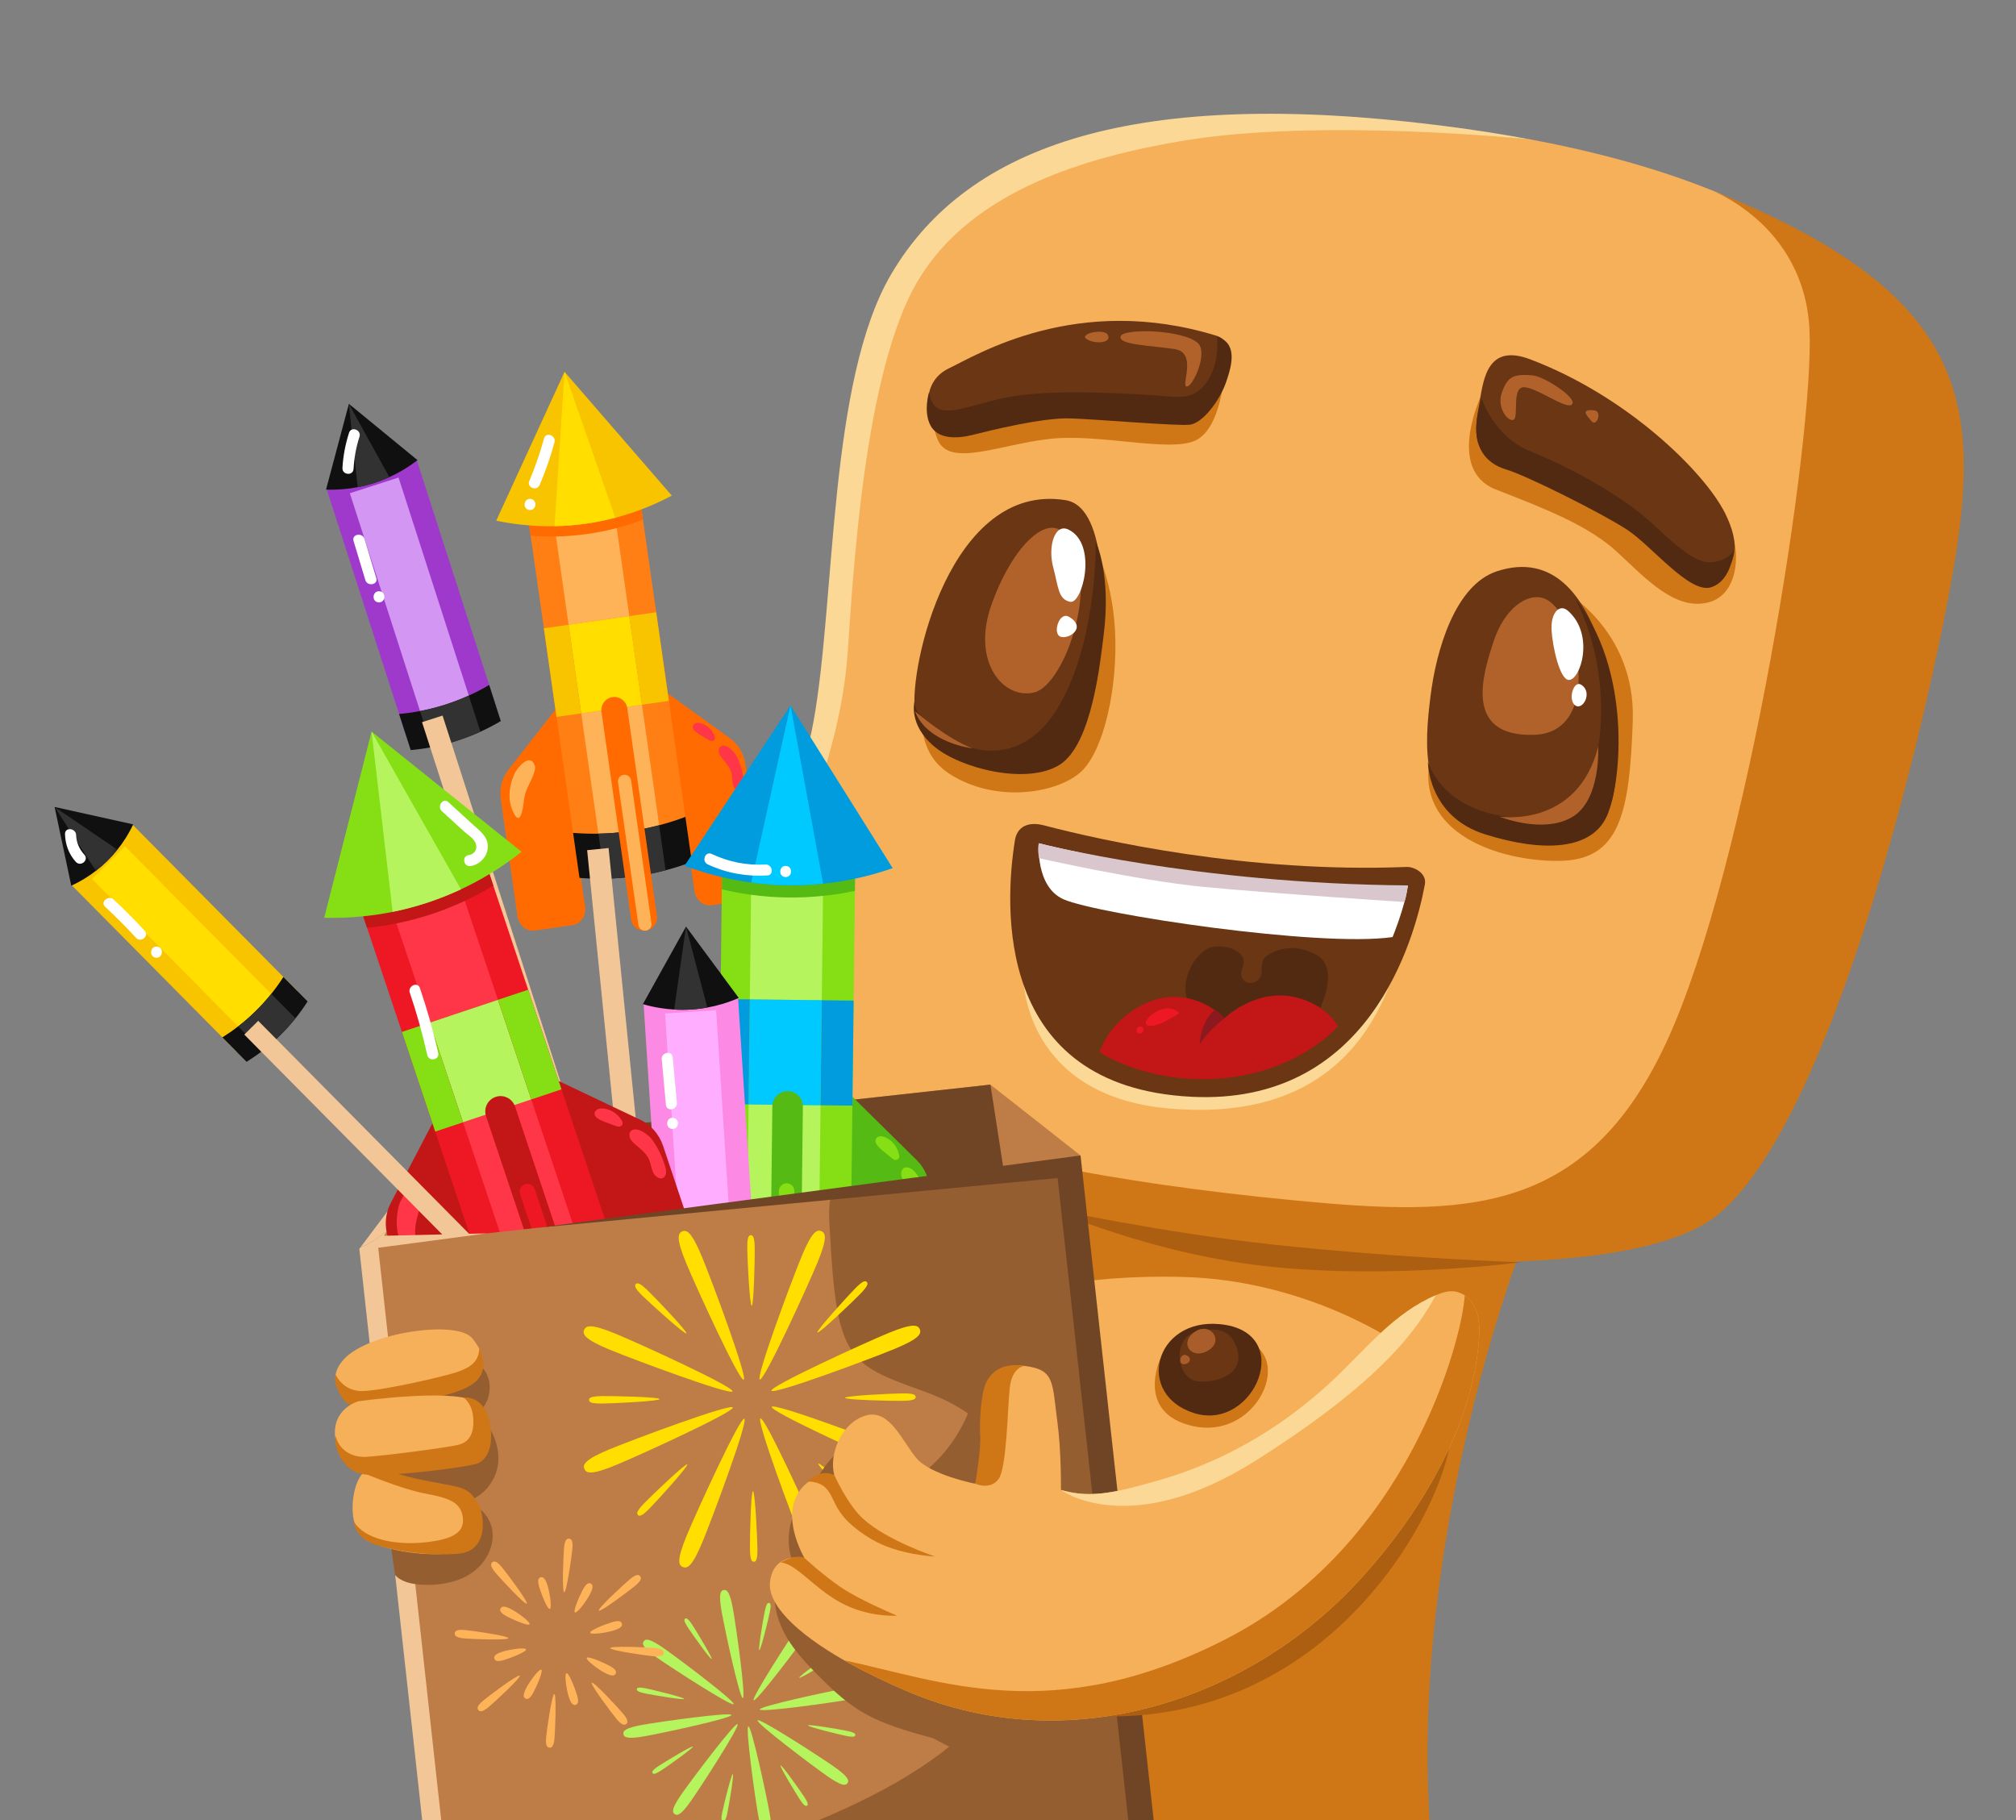 <?xml version="1.0" encoding="UTF-8"?>
<svg width="443px" height="400px" viewBox="0 0 443 400" version="1.1" xmlns="http://www.w3.org/2000/svg" xmlns:xlink="http://www.w3.org/1999/xlink">
    <rect x="0" y="0" width="443" height="400" fill="#808080" stroke="none"/>
    <!-- Generator: Sketch 57.1 (83088) - https://sketch.com -->
    <title>firework_pechenko</title>
    <desc>Created with Sketch.</desc>
    <defs>
        <polygon id="path-1" points="0 0.654 13.795 0.654 13.795 14.685 0 14.685"></polygon>
    </defs>
    <g id="firework_pechenko" stroke="none" stroke-width="1" fill="none" fill-rule="evenodd">
        <g id="Group-410" transform="translate(12, 25)">
            <path d="M276.082,381.932 C264.318,382.379 248.615,381.626 228.994,377.853 C185.598,369.508 173.873,349.697 173.873,349.697 C173.873,349.697 184.437,304.258 213.963,259.246 C213.963,259.246 237.431,245.437 250.815,246.959 C264.2,248.482 304.771,258.619 304.771,258.619 C304.771,258.619 301.449,278.295 301.061,279.182 C300.673,280.069 291.565,353.312 291.565,353.312 L276.082,381.932 Z" id="Fill-1" fill="#F6B059"></path>
            <path d="M213.609,259.565 C218.011,252.854 223.187,245.835 228.46,239.295 C269.097,188.892 321.646,251.033 321.646,251.033 C321.646,251.033 297.453,314.405 302.338,377.956 C302.338,377.956 293.56,381.269 276.082,381.932 C276.082,381.932 276.292,321.805 295.406,270.371 C295.406,270.371 275.461,256.28 247.879,255.606 C223.55,255.011 213.609,259.565 213.609,259.565" id="Fill-3" fill="#CF7716"></path>
            <path d="M156.908,196.083 C158.27,201.895 160.842,207.649 165.107,213.253 C165.107,213.253 183.271,231.505 230.124,239.037 C276.975,246.568 309.676,247.487 331.031,242.46 C352.387,237.433 370.341,215.705 370.341,215.705 C377.027,205.247 401.512,107.071 400.953,68.089 C400.394,29.108 363.38,16.512 363.38,16.512 C352.584,12.224 339.708,8.529 324.372,5.652 C324.372,5.652 276.279,0.323 257.99,2.043 C239.7,3.764 205.145,15.379 196.804,22.613 C188.465,29.847 177.937,54.401 176.581,62.576 C175.223,70.751 172.707,112.014 171.129,122.628 C169.551,133.242 165.119,151.587 162.155,160.539 C159.191,169.49 156.532,178.469 156.532,178.469 L156.908,196.083 Z" id="Fill-5" fill="#F6B059"></path>
            <path d="M165.107,213.253 C167.971,217.016 171.465,220.884 176.138,224.31 C206.107,246.283 338.83,264.889 365.947,241.54 C392.061,219.055 412.568,128.013 417.398,99.114 C423.675,61.547 418.855,38.538 363.379,16.512 C363.379,16.512 384.468,23.977 385.616,47.439 C386.764,70.901 372.036,165.453 354.193,203.993 C336.351,242.533 309.336,242.307 272.762,238.811 C187.852,230.691 165.107,213.253 165.107,213.253" id="Fill-7" fill="#CF7716"></path>
            <path d="M218.715,240.561 C218.715,240.561 243.513,245.913 267.887,248.509 C297.108,251.624 322.243,252.369 322.243,252.369 C322.243,252.369 295.017,256.043 268.205,253.456 C241.394,250.868 218.715,240.561 218.715,240.561" id="Fill-9" fill="#AC5E11"></path>
            <path d="M324.372,5.652 C318.146,4.483 311.516,3.449 304.454,2.564 C237.944,-5.766 200.829,6.494 183.885,35.159 C169.99,58.664 171.66,106.617 166.749,133.63 C163.366,152.236 151.867,174.572 156.908,196.083 C156.908,196.083 157.53,181.018 162.71,164.585 C167.89,148.151 173.098,134.793 174.26,118.61 C175.422,102.425 177.716,56.84 189.685,36.719 C201.654,16.599 227.246,9.457 247.487,6.007 C278.081,0.794 324.372,5.652 324.372,5.652" id="Fill-11" fill="#FBD895"></path>
            <path d="M242.967,273.601 C242.967,273.601 237.37,285.591 250.229,288.398 C263.087,291.204 271.251,275.759 263.732,270.568 C256.212,265.377 242.967,273.601 242.967,273.601" id="Fill-13" fill="#CF7716"></path>
            <path d="M255.955,265.971 C241.705,264.676 237.334,281.491 250.488,285.555 C263.642,289.616 273.025,267.521 255.955,265.971" id="Fill-15" fill="#512A11"></path>
            <path d="M250.397,267.829 C245.598,269.359 246.463,278.166 251.337,278.544 C256.212,278.922 262.478,276.434 259.263,269.954 C257.657,266.713 253.905,266.71 250.397,267.829" id="Fill-17" fill="#6A3614"></path>
            <path d="M250.451,267.727 C247.03,270.171 249.828,273.95 253.483,271.781 C257.14,269.611 253.874,265.284 250.451,267.727" id="Fill-19" fill="#A85D2A"></path>
            <path d="M248.604,272.78 C247.378,272.355 246.785,274.666 248.055,274.781 C249.327,274.896 250.201,273.336 248.604,272.78" id="Fill-21" fill="#A85D2A"></path>
            <path d="M280.148,381.469 C279.191,381.168 279.154,379.844 279.309,378.854 C282.69,357.313 286.761,335.906 291.224,314.565 C269.124,332.957 242.411,345.764 214.231,351.479 C213.545,359.354 212.749,366.122 212.919,374.026 C212.967,373.522 213.015,373.019 213.064,372.515 C217.777,376.798 223.435,378.709 229.71,379.803 C245.96,382.634 263.721,382.954 280.148,381.469" id="Fill-23" fill="#CF7716"></path>
            <path d="M212.925,190.563 C212.925,190.563 213.383,215.728 244.657,218.567 C275.932,221.406 288.373,205.182 293.852,190.139 C299.33,175.096 212.925,190.563 212.925,190.563" id="Fill-25" fill="#FBD895"></path>
            <path d="M217.407,156.374 C229.881,159.637 262.161,166.922 297.106,165.507 C298.643,165.445 301.582,166.818 301.101,169.379 C298.773,181.802 288.641,217.979 249.811,216.013 C206.236,213.808 208.779,173.699 211.02,159.662 C211.499,156.667 213.904,155.458 217.407,156.374" id="Fill-27" fill="#6A3614"></path>
            <path d="M297.369,169.566 C297.369,169.566 283.653,170.393 259.965,167.897 C238.669,165.652 219.904,161.238 216.277,160.304 C216.277,160.304 215.476,169.871 221.721,172.627 C229.108,175.887 277.995,183.262 294.008,180.916 C294.008,180.916 296.778,174.174 297.369,169.566" id="Fill-29" fill="#FFFFFF"></path>
            <path d="M277.545,197.725 C277.545,197.725 283.039,187.603 276.921,184.631 C273.713,183.073 270.195,182.639 266.443,184.975 C264.57,186.141 265.679,188.723 264.879,189.841 C263.198,192.191 259.702,190.753 261.018,187.677 C262.333,184.601 258.713,182.633 254.704,183.046 C250.695,183.459 245.114,192.622 251.172,198.18 C257.229,203.737 277.545,197.725 277.545,197.725" id="Fill-31" fill="#512A11"></path>
            <path d="M282.045,200.465 C282.045,200.465 278.845,194.821 270.99,193.85 C263.136,192.877 256.987,198.794 256.987,198.794 C256.987,198.794 253.327,194.404 246.625,194.055 C239.923,193.705 232.016,199.03 229.634,206.239 C229.634,206.239 239.571,212.925 254.918,212.074 C273.227,211.061 282.045,200.465 282.045,200.465" id="Fill-33" fill="#C21617"></path>
            <path d="M256.987,198.794 C256.987,198.794 252.986,201.971 251.632,204.524 C251.632,204.524 251.624,199.86 254.916,196.879 C254.916,196.879 256.559,197.806 256.987,198.794" id="Fill-35" fill="#8C191E"></path>
            <path d="M216.277,160.304 C216.277,160.304 250.693,169.214 297.369,169.566 C297.369,169.566 297.057,172.04 296.606,173.209 C296.606,173.209 267.166,171.313 252.53,169.898 C237.895,168.484 216.324,163.59 216.324,163.59 C216.324,163.59 215.904,161.566 216.277,160.304" id="Fill-37" fill="#DAC7CD"></path>
            <path d="M246.055,196.882 C248.091,197.828 246.283,198.04 245.018,198.889 C243.753,199.738 240.558,201.12 239.857,200.063 C239.155,199.004 243.247,195.58 246.055,196.882" id="Fill-39" fill="#EE1824"></path>
            <path d="M238.892,200.621 C239.651,200.866 239.171,202.451 238.225,202.062 C237.277,201.674 237.786,200.265 238.892,200.621" id="Fill-41" fill="#EE1824"></path>
            <path d="M257.059,56.732 C257.059,56.732 256.452,69.037 250.744,71.771 C245.037,74.504 229.534,70.177 218.506,71.46 C207.48,72.743 196.727,77.693 194.098,71.717 C191.47,65.74 194.393,60.218 195.139,59.89 C195.885,59.562 257.059,56.732 257.059,56.732" id="Fill-43" fill="#CF7716"></path>
            <path d="M255.35,48.792 C260.194,50.285 257.507,58.766 254.339,63.726 C251.17,68.687 247.898,68.342 242.803,67.908 C237.707,67.474 220.293,64.878 209.28,67.715 C198.267,70.553 194.308,71.181 192.971,68.647 C191.633,66.114 190.439,58.836 196.521,55.939 C202.603,53.042 224.661,39.33 255.35,48.792" id="Fill-45" fill="#6A3614"></path>
            <path d="M255.432,48.978 C255.432,48.978 256.237,54.865 253.009,59.183 C249.782,63.501 246.472,62.058 238.724,61.676 C230.977,61.295 216.579,60.492 207.517,62.695 C198.454,64.898 193.201,67.653 192.15,61.206 C192.15,61.206 190.85,65.343 192.433,68.437 C194.016,71.532 198.222,71.464 201.831,70.546 C205.44,69.628 217.095,66.73 223.206,66.94 C229.318,67.151 246.694,68.648 249.452,68.328 C252.209,68.007 255.915,63.256 257.403,59.035 C258.89,54.814 259.84,50.383 255.432,48.978" id="Fill-47" fill="#512A11"></path>
            <path d="M251.294,50.464 C253.45,52.636 250.138,60.001 248.771,59.933 C247.403,59.866 251.192,52.515 246.161,51.718 C241.13,50.922 233.733,50.831 234.237,48.937 C234.742,47.044 248.291,47.438 251.294,50.464" id="Fill-49" fill="#B1622B"></path>
            <path d="M231.38,48.522 C230.51,47.122 224.946,48.342 226.808,49.53 C228.667,50.718 232.523,50.36 231.38,48.522" id="Fill-51" fill="#B1622B"></path>
            <path d="M227.85,93.533 C227.85,93.533 232.408,101.271 233.025,113.695 C233.641,126.118 230.601,139.562 225.797,144.351 C220.994,149.14 207.217,151.808 196.675,145.078 C186.132,138.347 192.28,122.934 192.28,122.934 L227.85,93.533 Z" id="Fill-53" fill="#CF7716"></path>
            <path d="M222.169,84.913 C231.79,86.464 230.896,110.462 228.933,123.195 C226.97,135.928 222.863,144.122 213.753,144.486 C204.642,144.851 190.486,140.733 189.069,131.311 C187.651,121.89 196.83,80.825 222.169,84.913" id="Fill-55" fill="#6A3614"></path>
            <path d="M228.779,94.005 C228.779,94.005 229.22,115.895 220.501,130.454 C214.524,140.433 206.123,141.302 199.84,138.742 C188.535,134.136 188.955,129.146 188.955,129.146 C188.955,129.146 187.532,134.257 193.341,139.084 C199.151,143.911 213.683,147.548 220.847,143.057 C228.01,138.566 229.79,120.201 230.515,114.578 C232.25,101.146 228.779,94.005 228.779,94.005" id="Fill-57" fill="#512A11"></path>
            <path d="M221.799,92.152 C217.796,87.934 210.212,95.502 205.825,108.016 C201.439,120.53 208.536,128.835 215.31,127.152 C222.083,125.469 230.53,101.352 221.799,92.152" id="Fill-59" fill="#B1622B"></path>
            <path d="M201.743,139.458 C201.743,139.458 191.725,138.333 189.069,131.312 C189.069,131.312 196.276,137.497 201.743,139.458" id="Fill-61" fill="#B1622B"></path>
            <path d="M222.798,91.378 C219.719,89.883 218.24,95.193 219.425,99.629 C220.611,104.065 220.489,106.695 223.172,107.246 C225.853,107.797 229.278,94.526 222.798,91.378" id="Fill-63" fill="#FFFFFF"></path>
            <path d="M222.913,110.547 C220.739,109.263 219.216,114.259 221.038,114.913 C222.86,115.567 226.901,112.903 222.913,110.547" id="Fill-65" fill="#FFFFFF"></path>
            <path d="M331.132,104.505 C331.132,104.505 347.481,113.113 346.788,133.434 C346.096,153.756 343.94,163.994 330.714,164.172 C317.488,164.35 298.742,158.15 302.288,141.479 C305.834,124.809 331.132,104.505 331.132,104.505" id="Fill-67" fill="#CF7716"></path>
            <path d="M316.934,100.538 C307.75,103.55 303.589,117.832 302.331,128.081 C301.075,138.331 299.68,152.964 313.878,157.907 C328.076,162.851 339.846,161.493 342.48,149.812 C345.113,138.131 341.568,92.459 316.934,100.538" id="Fill-69" fill="#6A3614"></path>
            <path d="M334.007,106.359 C334.007,106.359 342.462,120.601 339.01,140.584 C336.033,157.819 323.005,155.327 316.752,154.058 C304.257,151.524 301.773,142.417 301.773,142.417 C301.773,142.417 301.702,154.412 314.421,158.373 C327.139,162.334 337.801,161.84 341.135,154.248 C344.466,146.654 346.505,121.897 334.007,106.359" id="Fill-71" fill="#512A11"></path>
            <path d="M326.999,106.399 C334.716,108.679 340.773,135.998 325.109,136.477 C309.446,136.956 313.848,123.091 316.232,115.881 C318.617,108.672 323.523,105.373 326.999,106.399" id="Fill-73" fill="#B1622B"></path>
            <path d="M339.191,139.104 C339.191,139.104 339.846,150.888 333.389,154.597 C326.932,158.307 317.503,154.449 317.503,154.449 C317.503,154.449 334.578,157.144 339.191,139.104" id="Fill-75" fill="#B1622B"></path>
            <path d="M332.48,109.169 C330.707,107.654 328.751,109.627 328.943,113.385 C329.135,117.147 330.75,124.24 332.665,124.414 C335.296,124.653 338.533,114.352 332.48,109.169" id="Fill-77" fill="#FFFFFF"></path>
            <path d="M335.46,125.473 C333.731,124.394 332.475,128.891 334.168,130.031 C335.861,131.165 338.048,127.089 335.46,125.473" id="Fill-79" fill="#FFFFFF"></path>
            <path d="M313.72,61.4 C313.72,61.4 305.436,78.167 316.715,82.571 C327.994,86.976 337.196,90.577 343.431,96.368 C349.667,102.159 356.097,109.197 363.329,107.395 C370.562,105.593 370.283,95.118 368.177,91.239 C366.071,87.359 324.251,67.274 324.251,67.274 L313.72,61.4 Z" id="Fill-81" fill="#CF7716"></path>
            <path d="M324.231,53.955 C315.038,50.479 314.035,57.947 313.149,63.193 C312.262,68.44 310.932,74.058 317.251,76.68 C323.57,79.301 334.396,81.924 348.143,93.007 C359.777,102.387 360.928,105.642 365.325,102.352 C369.721,99.063 370.425,94.487 367.06,87.757 C362.55,78.743 345.626,62.044 324.231,53.955" id="Fill-83" fill="#6A3614"></path>
            <path d="M313.609,62.619 C313.609,62.619 316.243,70.849 323.947,74.007 C331.652,77.165 343.707,83.178 351.356,90.326 C359.005,97.474 361.916,99.276 365.38,98.361 C368.843,97.446 369.009,95.617 369.009,95.617 C369.009,95.617 368.677,102.656 363.939,104.069 C359.201,105.483 350.941,94.898 345.426,91.325 C339.911,87.75 323.449,79.494 318.96,78.165 C314.47,76.835 310.23,72.762 313.609,62.619" id="Fill-85" fill="#512A11"></path>
            <path d="M324.832,57.491 C320.394,57.088 319.263,57.908 318.044,61.178 C316.824,64.448 319.291,67.745 320.566,67.246 C321.841,66.747 320.011,59.819 323.06,60.096 C326.107,60.373 332.427,65.249 333.479,63.808 C334.532,62.367 327.271,57.712 324.832,57.491" id="Fill-87" fill="#B1622B"></path>
            <path d="M338.273,65.166 C340.201,65.341 338.856,68.907 337.747,67.577 C336.638,66.247 335.225,64.889 338.273,65.166" id="Fill-89" fill="#B1622B"></path>
            <path d="M113.816,178.293 L105.494,179.481 C103.69,179.739 101.999,178.344 101.716,176.365 L98.032,150.558 C97.708,148.285 98.292,145.996 99.634,144.274 L110.334,130.556 L116.57,174.245 C116.853,176.223 115.62,178.036 113.816,178.293" id="Fill-91" fill="#FF6B00"></path>
            <path d="M144.391,173.929 L152.713,172.74 C154.517,172.482 155.75,170.671 155.468,168.691 L151.784,142.885 C151.459,140.612 150.258,138.577 148.487,137.299 L134.376,127.124 L140.614,170.812 C140.896,172.791 142.587,174.185 144.391,173.929" id="Fill-93" fill="#FF6B00"></path>
            <path d="M101.171,154.173 C101.376,154.509 101.734,154.87 102.059,154.7 C102.192,154.631 102.275,154.489 102.347,154.349 C103.07,152.911 102.963,151.138 103.382,149.556 C103.879,147.686 105.1,146.128 105.52,144.234 C105.591,143.921 105.635,143.583 105.529,143.277 C104.448,140.146 101.492,143.951 100.977,145.194 C99.772,148.096 99.419,151.311 101.171,154.173" id="Fill-95" fill="#FFB359"></path>
            <path d="M143.491,137.452 C143.763,137.629 144.05,137.808 144.362,137.833 C144.675,137.858 145.02,137.679 145.095,137.348 C145.139,137.147 145.079,136.933 145.007,136.739 C144.429,135.184 143.017,134.023 141.5,133.854 C140.516,133.744 139.775,134.643 140.573,135.503 C141.307,136.295 142.602,136.875 143.491,137.452" id="Fill-97" fill="#FF3548"></path>
            <path d="M150.039,141.47 C150.764,143.059 151.246,144.774 151.46,146.523 C151.513,146.946 151.548,147.382 151.456,147.793 C151.363,148.204 151.121,148.595 150.758,148.739 C150.044,149.026 149.282,148.254 149.06,147.444 C148.839,146.635 148.937,145.766 148.751,144.947 C148.444,143.606 147.438,142.605 146.615,141.542 C146.325,141.167 146.045,140.76 145.95,140.282 C145.854,139.808 145.994,139.25 146.382,139.024 C147.661,138.276 149.53,140.352 150.039,141.47" id="Fill-99" fill="#FF3548"></path>
            <path d="M128.964,86.93 L139.032,157.452 L114.35,160.976 L104.281,90.454 C106.141,90.603 107.995,90.662 109.852,90.628 C114.362,90.545 118.841,89.921 123.198,88.776 C125.15,88.267 127.076,87.653 128.964,86.93" id="Fill-101" fill="#FF7F15"></path>
            <polygon id="Fill-103" fill="#FFB359" points="123.199 88.776 126.284 110.384 112.944 112.289 109.859 90.681"></polygon>
            <polygon id="Fill-105" fill="#FFB359" points="115.724 131.763 129.064 129.859 133.123 158.295 119.784 160.2"></polygon>
            <path d="M128.095,80.84 L129.287,89.191 C127.399,89.914 125.471,90.528 123.522,91.037 C119.163,92.182 114.684,92.806 110.174,92.888 C108.318,92.923 106.463,92.864 104.604,92.715 L103.411,84.364 L128.095,80.84 Z" id="Fill-107" fill="#FF6B00"></path>
            <path d="M138.611,154.497 L140.024,164.393 C138.135,165.116 136.208,165.73 134.258,166.239 C129.9,167.384 125.421,168.008 120.911,168.091 C119.054,168.125 117.2,168.067 115.34,167.917 L113.928,158.021 C115.788,158.171 117.641,158.229 119.498,158.195 C124.007,158.112 128.487,157.488 132.845,156.343 C134.796,155.834 136.722,155.221 138.611,154.497" id="Fill-109" fill="#101010"></path>
            <path d="M135.625,83.91 C133.459,85.065 131.234,86.075 128.965,86.93 C127.076,87.653 125.149,88.266 123.199,88.775 C118.841,89.921 114.362,90.545 109.852,90.627 C107.995,90.661 106.142,90.603 104.282,90.453 C101.856,90.269 99.438,89.922 97.044,89.418 L112.053,56.705 L135.625,83.91 Z" id="Fill-111" fill="#F8C400"></path>
            <path d="M132.845,156.344 L134.258,166.239 C129.9,167.385 125.42,168.008 120.91,168.091 L119.497,158.196 C124.007,158.113 128.487,157.488 132.845,156.344" id="Fill-113" fill="#323232"></path>
            <path d="M123.199,88.776 C118.841,89.922 114.362,90.546 109.851,90.628 L112.053,56.706 L123.199,88.776 Z" id="Fill-115" fill="#FFDE00"></path>
            <polygon id="Fill-117" fill="#FFDE00" points="126.284 110.384 129.064 129.859 115.724 131.763 112.944 112.288"></polygon>
            <polygon id="Fill-119" fill="#F8C400" points="107.509 113.064 112.944 112.288 115.724 131.763 110.289 132.539"></polygon>
            <polygon id="Fill-121" fill="#F8C400" points="132.193 109.54 134.973 129.015 129.064 129.859 126.284 110.384"></polygon>
            <path d="M122.6,128.19 L122.6,128.19 C121.036,128.413 119.949,129.862 120.172,131.427 L126.689,177.068 C126.912,178.633 128.361,179.72 129.925,179.497 C131.49,179.273 132.577,177.824 132.353,176.26 L125.837,130.618 C125.614,129.054 124.164,127.967 122.6,128.19" id="Fill-123" fill="#FF6B00"></path>
            <path d="M125.039,145.267 L125.039,145.267 C124.247,145.38 123.697,146.114 123.81,146.905 L128.288,178.268 C128.401,179.059 129.134,179.609 129.926,179.496 C130.717,179.383 131.268,178.65 131.154,177.859 L126.677,146.496 C126.563,145.704 125.83,145.154 125.039,145.267" id="Fill-125" fill="#FFB359"></path>
            <polygon id="Fill-127" fill="#F2C697" points="121.734 161.349 117.021 161.822 127.523 266.387 132.237 265.913"></polygon>
            <path d="M225.441,228.915 L205.638,213.343 L84.009,226.727 L69.351,248.843 L79.514,267.471 C79.514,267.471 200.208,256.46 200.49,255.397 C200.771,254.334 225.441,228.915 225.441,228.915" id="Fill-129" fill="#BE7C46"></path>
            <path d="M84.007,226.728 L67.236,249.073 C69.272,248.504 70.987,246.925 72.927,245.671 L84.007,226.728 Z" id="Fill-131" fill="#F2C697"></path>
            <polyline id="Fill-133" fill="#704525" points="84.007 226.728 79.514 267.47 211.987 254.249 205.638 213.342"></polyline>
            <path d="M178.173,271.727 L188.037,271.843 C190.174,271.868 191.929,269.987 191.958,267.642 L192.315,237.056 C192.346,234.363 191.32,231.789 189.494,229.99 L174.958,215.659 L174.353,267.436 C174.326,269.781 176.036,271.702 178.173,271.727" id="Fill-135" fill="#55BA13"></path>
            <path d="M183.673,229.27 C183.958,229.524 184.257,229.783 184.615,229.869 C184.974,229.954 185.405,229.807 185.552,229.438 C185.641,229.212 185.608,228.954 185.56,228.714 C185.167,226.809 183.738,225.208 182.011,224.741 C180.889,224.437 179.869,225.346 180.639,226.487 C181.35,227.537 182.746,228.441 183.673,229.27" id="Fill-137" fill="#85DF14"></path>
            <path d="M190.546,235.103 C191.101,237.077 191.351,239.152 191.286,241.217 C191.272,241.718 191.233,242.23 191.054,242.69 C190.873,243.151 190.523,243.558 190.075,243.662 C189.195,243.867 188.45,242.833 188.339,241.855 C188.227,240.877 188.498,239.887 188.428,238.904 C188.314,237.294 187.326,235.953 186.562,234.574 C186.292,234.087 186.042,233.563 186.017,232.994 C185.992,232.425 186.254,231.803 186.743,231.611 C188.361,230.974 190.155,233.716 190.546,235.103" id="Fill-139" fill="#85DF14"></path>
            <path d="M141.938,271.304 L132.074,271.188 C129.937,271.163 128.226,269.243 128.253,266.899 L128.611,236.312 C128.643,233.619 129.73,231.069 131.596,229.314 L146.463,215.326 L145.858,267.103 C145.831,269.449 144.076,271.329 141.938,271.304" id="Fill-141" fill="#55BA13"></path>
            <path d="M175.893,168.082 L174.916,251.661 L145.664,251.319 L146.64,167.74 C148.769,168.247 150.909,168.647 153.067,168.941 C158.312,169.654 163.618,169.734 168.876,169.188 C171.229,168.948 173.574,168.582 175.893,168.082" id="Fill-143" fill="#85DF14"></path>
            <path d="M131.603,241.066 C131.781,241.493 132.128,241.975 132.539,241.837 C132.704,241.781 132.827,241.631 132.933,241.482 C134.03,239.944 134.224,237.868 134.995,236.109 C135.906,234.03 137.6,232.442 138.429,230.322 C138.566,229.971 138.679,229.587 138.612,229.213 C137.919,225.389 133.808,229.271 132.987,230.62 C131.07,233.769 130.085,237.434 131.603,241.066" id="Fill-145" fill="#85DF14"></path>
            <polygon id="Fill-147" fill="#B6F45D" points="168.877 169.188 168.578 194.796 152.768 194.612 153.067 169.003"></polygon>
            <polygon id="Fill-149" fill="#B6F45D" points="152.498 217.693 168.308 217.878 167.914 251.579 152.103 251.394"></polygon>
            <path d="M175.978,160.865 L175.862,170.762 C173.542,171.262 171.198,171.628 168.845,171.868 C163.586,172.414 158.281,172.334 153.036,171.621 C150.877,171.327 148.738,170.927 146.609,170.42 L146.725,160.523 L175.978,160.865 Z" id="Fill-151" fill="#55BA13"></path>
            <path d="M174.958,248.16 L174.82,259.888 C172.501,260.388 170.156,260.754 167.804,260.994 C162.545,261.54 157.239,261.46 151.995,260.747 C149.836,260.453 147.697,260.054 145.567,259.546 L145.705,247.818 C147.834,248.325 149.974,248.725 152.132,249.018 C157.376,249.732 162.682,249.811 167.941,249.265 C170.293,249.025 172.639,248.66 174.958,248.16" id="Fill-153" fill="#101010"></path>
            <path d="M184.157,165.776 C181.439,166.727 178.678,167.499 175.893,168.083 C173.574,168.583 171.229,168.948 168.877,169.189 C163.618,169.734 158.312,169.655 153.067,168.942 C150.909,168.648 148.769,168.248 146.64,167.741 C143.861,167.092 141.119,166.255 138.433,165.241 L161.706,130.003 L184.157,165.776 Z" id="Fill-155" fill="#009CDE"></path>
            <path d="M167.941,249.265 L167.803,260.994 C162.545,261.539 157.239,261.459 151.995,260.746 L152.131,249.018 C157.376,249.732 162.681,249.811 167.941,249.265" id="Fill-157" fill="#323232"></path>
            <path d="M168.877,169.188 C163.618,169.734 158.313,169.654 153.067,168.941 L161.706,130.002 L168.877,169.188 Z" id="Fill-159" fill="#00C9FF"></path>
            <polygon id="Fill-161" fill="#00C9FF" points="168.578 194.797 168.307 217.878 152.498 217.693 152.767 194.612"></polygon>
            <polygon id="Fill-163" fill="#009CDE" points="146.327 194.537 152.767 194.612 152.498 217.693 146.057 217.618"></polygon>
            <polygon id="Fill-165" fill="#009CDE" points="175.581 194.879 175.31 217.96 168.308 217.878 168.578 194.797"></polygon>
            <path d="M161.112,214.783 L161.112,214.783 C159.258,214.762 157.738,216.247 157.716,218.1 L157.084,272.193 C157.062,274.047 158.548,275.567 160.401,275.589 C162.256,275.611 163.775,274.126 163.798,272.271 L164.429,218.179 C164.451,216.325 162.966,214.805 161.112,214.783" id="Fill-167" fill="#55BA13"></path>
            <path d="M160.876,235.022 L160.876,235.022 C159.938,235.011 159.168,235.763 159.157,236.701 L158.723,273.871 C158.712,274.808 159.464,275.578 160.401,275.588 C161.34,275.6 162.109,274.848 162.12,273.91 L162.555,236.741 C162.565,235.802 161.813,235.033 160.876,235.022" id="Fill-169" fill="#85DF14"></path>
            <polygon id="Fill-171" fill="#FC89E4" points="153.838 250.896 133.083 252.236 129.422 195.551 150.178 194.211"></polygon>
            <polygon id="Fill-173" fill="#FFADFF" points="145.367 196.987 134.15 197.712 137.621 251.466 148.839 250.742"></polygon>
            <path d="M150.341,194.297 C149.123,194.83 147.879,195.282 146.617,195.65 C145.567,195.961 144.5,196.212 143.425,196.405 C141.024,196.841 138.577,196.991 136.138,196.847 C135.134,196.787 134.135,196.679 133.137,196.52 C131.834,196.318 130.542,196.03 129.27,195.657 L138.746,178.615 L150.341,194.297 Z" id="Fill-175" fill="#101010"></path>
            <path d="M143.425,196.405 C141.024,196.841 138.577,196.991 136.138,196.846 L138.746,178.615 L143.425,196.405 Z" id="Fill-177" fill="#323232"></path>
            <path d="M153.525,246.055 L154.062,254.376 C152.445,254.856 150.802,255.243 149.148,255.539 C145.45,256.211 141.684,256.442 137.928,256.22 C136.381,256.128 134.843,255.96 133.307,255.716 L132.77,247.395 C134.306,247.64 135.844,247.808 137.39,247.899 C141.147,248.12 144.912,247.89 148.611,247.219 C150.265,246.921 151.908,246.534 153.525,246.055" id="Fill-179" fill="#101010"></path>
            <path d="M148.611,247.22 L149.148,255.54 C145.45,256.212 141.684,256.442 137.928,256.221 L137.39,247.899 C141.147,248.12 144.912,247.891 148.611,247.22" id="Fill-181" fill="#323232"></path>
            <polygon id="Fill-183" fill="#F2C697" points="141.949 250.07 137.221 250.376 143.993 355.248 148.72 354.942"></polygon>
            <polygon id="Fill-185" fill="#9E39CB" points="96.98 130.135 77.183 136.512 59.765 82.447 79.562 76.069"></polygon>
            <polygon id="Fill-187" fill="#D396F2" points="75.578 79.937 64.878 83.384 81.396 134.656 92.096 131.209"></polygon>
            <path d="M79.742,76.111 C78.692,76.926 77.596,77.669 76.463,78.333 C75.52,78.893 74.548,79.397 73.553,79.847 C71.33,80.858 68.996,81.601 66.595,82.058 C65.606,82.247 64.611,82.385 63.604,82.476 C62.292,82.599 60.97,82.635 59.644,82.586 L64.664,63.743 L79.742,76.111 Z" id="Fill-189" fill="#101010"></path>
            <path d="M73.552,79.847 C71.329,80.857 68.995,81.601 66.594,82.058 L64.663,63.743 L73.552,79.847 Z" id="Fill-191" fill="#323232"></path>
            <path d="M95.493,125.518 L98.05,133.455 C96.598,134.316 95.1,135.092 93.569,135.786 C90.147,137.342 86.553,138.486 82.856,139.19 C81.335,139.48 79.803,139.693 78.253,139.832 L75.696,131.895 C77.246,131.757 78.778,131.543 80.3,131.253 C83.996,130.549 87.591,129.405 91.013,127.849 C92.544,127.155 94.042,126.379 95.493,125.518" id="Fill-193" fill="#101010"></path>
            <path d="M91.012,127.848 L93.569,135.785 C90.147,137.341 86.552,138.486 82.856,139.189 L80.299,131.253 C83.995,130.549 87.59,129.404 91.012,127.848" id="Fill-195" fill="#323232"></path>
            <polygon id="Fill-197" fill="#F2C697" points="85.25 132.243 80.741 133.696 112.966 233.723 117.475 232.271"></polygon>
            <path d="M97.376,275.721 L88.022,278.851 C85.994,279.529 83.748,278.276 83.004,276.052 L73.299,247.044 C72.444,244.491 72.634,241.725 73.82,239.454 L83.271,221.361 L99.699,270.466 C100.443,272.69 99.403,275.042 97.376,275.721" id="Fill-199" fill="#C21617"></path>
            <path d="M131.741,264.223 L141.096,261.093 C143.123,260.415 144.164,258.063 143.42,255.839 L133.715,226.831 C132.86,224.277 131.044,222.182 128.73,221.082 L110.295,212.319 L126.723,261.425 C127.468,263.649 129.715,264.902 131.741,264.223" id="Fill-201" fill="#C21617"></path>
            <path d="M77.685,250.554 C77.993,250.899 78.48,251.24 78.822,250.975 C78.959,250.867 79.027,250.685 79.079,250.51 C79.609,248.697 79.111,246.673 79.261,244.757 C79.438,242.494 80.518,240.439 80.605,238.163 C80.619,237.787 80.6,237.387 80.414,237.058 C78.504,233.672 75.895,238.689 75.563,240.232 C74.786,243.835 75.059,247.62 77.685,250.554" id="Fill-203" fill="#FF3548"></path>
            <path d="M122.996,222.314 C123.348,222.46 123.716,222.607 124.082,222.57 C124.448,222.533 124.808,222.252 124.825,221.856 C124.835,221.614 124.719,221.38 124.595,221.17 C123.6,219.499 121.725,218.457 119.938,218.582 C118.779,218.664 118.114,219.857 119.216,220.681 C120.23,221.44 121.849,221.835 122.996,222.314" id="Fill-205" fill="#FF3548"></path>
            <path d="M131.401,225.568 C132.573,227.25 133.493,229.128 134.109,231.099 C134.259,231.578 134.392,232.073 134.373,232.567 C134.353,233.062 134.156,233.562 133.767,233.806 C133.004,234.289 131.961,233.557 131.535,232.67 C131.108,231.783 131.038,230.758 130.649,229.853 C130.012,228.371 128.64,227.426 127.465,226.375 C127.051,226.005 126.642,225.591 126.431,225.062 C126.221,224.534 126.264,223.86 126.664,223.518 C127.983,222.384 130.578,224.386 131.401,225.568" id="Fill-207" fill="#FF3548"></path>
            <path d="M95.556,167.073 L122.076,246.339 L94.332,255.621 L67.812,176.356 C69.99,176.136 72.142,175.811 74.277,175.38 C79.465,174.332 84.503,172.665 89.291,170.423 C91.434,169.423 93.529,168.308 95.556,167.073" id="Fill-209" fill="#EE1824"></path>
            <polygon id="Fill-211" fill="#FF3548" points="89.292 170.422 97.418 194.71 82.424 199.726 74.298 175.439"></polygon>
            <polygon id="Fill-213" fill="#FF3548" points="89.747 221.616 104.741 216.599 115.434 248.561 100.44 253.578"></polygon>
            <path d="M93.266,160.229 L96.406,169.615 C94.379,170.849 92.285,171.964 90.142,172.964 C85.353,175.206 80.316,176.873 75.127,177.921 C72.993,178.353 70.84,178.677 68.662,178.897 L65.522,169.511 L93.266,160.229 Z" id="Fill-215" fill="#C21617"></path>
            <path d="M120.965,243.018 L124.686,254.141 C122.659,255.374 120.566,256.49 118.421,257.49 C113.633,259.732 108.596,261.399 103.407,262.447 C101.273,262.878 99.121,263.204 96.944,263.423 L93.222,252.3 C95.4,252.081 97.552,251.756 99.686,251.325 C104.874,250.276 109.912,248.61 114.701,246.367 C116.844,245.368 118.939,244.252 120.965,243.018" id="Fill-217" fill="#101010"></path>
            <path d="M102.604,162.181 C100.349,163.972 97.995,165.607 95.556,167.073 C93.529,168.307 91.434,169.422 89.291,170.422 C84.503,172.664 79.465,174.331 74.277,175.379 C72.142,175.811 69.99,176.135 67.812,176.355 C64.974,176.655 62.11,176.765 59.24,176.689 L69.652,135.764 L102.604,162.181 Z" id="Fill-219" fill="#85DF14"></path>
            <path d="M114.701,246.367 L118.422,257.49 C113.634,259.732 108.596,261.399 103.408,262.447 L99.686,251.325 C104.875,250.276 109.912,248.61 114.701,246.367" id="Fill-221" fill="#323232"></path>
            <path d="M89.292,170.422 C84.504,172.665 79.466,174.331 74.277,175.379 L69.652,135.764 L89.292,170.422 Z" id="Fill-223" fill="#B6F45D"></path>
            <polygon id="Fill-225" fill="#B6F45D" points="97.418 194.71 104.741 216.6 89.747 221.616 82.424 199.727"></polygon>
            <polygon id="Fill-227" fill="#85DF14" points="76.315 201.769 82.423 199.726 89.747 221.616 83.639 223.659"></polygon>
            <polygon id="Fill-229" fill="#85DF14" points="104.058 192.487 111.382 214.377 104.741 216.599 97.417 194.71"></polygon>
            <path d="M96.928,216.039 L96.928,216.039 C95.169,216.627 94.221,218.529 94.81,220.287 L111.973,271.589 C112.562,273.347 114.463,274.295 116.222,273.707 C117.98,273.118 118.928,271.217 118.34,269.458 L101.176,218.157 C100.588,216.399 98.686,215.451 96.928,216.039" id="Fill-231" fill="#C21617"></path>
            <path d="M103.35,235.233 L103.35,235.233 C102.46,235.531 101.98,236.494 102.278,237.383 L114.072,272.634 C114.37,273.524 115.332,274.004 116.222,273.707 C117.112,273.409 117.591,272.446 117.293,271.556 L105.499,236.305 C105.203,235.416 104.24,234.935 103.35,235.233" id="Fill-233" fill="#EE1824"></path>
            <polygon id="Fill-235" fill="#F8C400" points="53.367 192.81 39.961 206.085 3.703 169.472 17.11 156.196"></polygon>
            <polygon id="Fill-237" fill="#FFDE00" points="15.47 160.959 8.224 168.134 42.608 202.857 49.854 195.681"></polygon>
            <path d="M17.272,156.156 C16.756,157.246 16.174,158.298 15.529,159.299 C14.996,160.137 14.416,160.945 13.794,161.718 C12.411,163.446 10.826,165.005 9.07,166.358 C8.348,166.917 7.599,167.436 6.822,167.923 C5.81,168.56 4.754,169.131 3.662,169.635 L0,152.327 L17.272,156.156 Z" id="Fill-239" fill="#101010"></path>
            <g id="Group-243" transform="translate(0, 151.674)">
                <mask id="mask-2" fill="white">
                    <use xlink:href="#path-1"></use>
                </mask>
                <g id="Clip-242"></g>
                <path d="M13.795,10.043 C12.411,11.772 10.826,13.331 9.07,14.685 L-0,0.654 L13.795,10.043 Z" id="Fill-241" fill="#323232" mask="url(#mask-2)"></path>
            </g>
            <path d="M50.271,189.683 L55.593,195.058 C54.772,196.35 53.877,197.592 52.923,198.781 C50.792,201.443 48.352,203.842 45.649,205.927 C44.537,206.786 43.384,207.586 42.187,208.334 L36.864,202.959 C38.061,202.211 39.214,201.411 40.327,200.552 C43.029,198.467 45.469,196.068 47.6,193.406 C48.555,192.217 49.45,190.975 50.271,189.683" id="Fill-244" fill="#101010"></path>
            <path d="M47.6,193.406 L52.923,198.781 C50.791,201.443 48.352,203.843 45.649,205.927 L40.327,200.552 C43.029,198.468 45.469,196.068 47.6,193.406" id="Fill-246" fill="#323232"></path>
            <polygon id="Fill-248" fill="#F2C697" points="44.739 199.324 41.685 202.348 108.765 270.089 111.819 267.065"></polygon>
            <polygon id="Fill-250" fill="#BE7C46" points="238.914 375.492 236.02 375.807 129.537 387.531 129.5 387.541 126.519 387.86 86.857 392.225 85.156 392.416 81.031 354.975 69.349 248.84 76.19 248.096 94.88 246.031 94.978 246.028 106.552 244.755 170.642 237.689 223.119 231.918"></polygon>
            <path d="M210.248,339.846 C220.312,300.759 208.152,286.959 191.252,280.839 C174.351,274.717 171.881,274.026 170.361,245.708 C170.21,242.889 169.895,239.638 170.854,237.047 L223.112,231.923 L238.911,375.497 L129.498,387.536 C161.312,379.315 204.037,363.964 210.248,339.846" id="Fill-252" fill="#955E30"></path>
            <polygon id="Fill-254" fill="#704525" points="236.019 375.814 220.4 233.873 105.885 244.822 225.441 228.915 241.539 375.207"></polygon>
            <path d="M86.857,392.225 L85.156,392.415 L82.722,392.673 L78.702,356.116 L76.403,335.266 L73.597,309.833 L66.958,249.446 L67.237,249.079 C69.268,248.5 70.985,246.923 72.93,245.673 L72.408,246.56 L94.879,246.031 L94.978,246.028 L71.111,249.197 L71.508,252.81 L76.011,293.665 L80.829,337.426 L82.666,354.164 L86.857,392.225 Z" id="Fill-256" fill="#F2C697"></path>
            <path d="M230.999,352.178 C281.709,352.841 305.421,305.606 306.728,291.214 C298.451,303.158 239.97,340.748 230.999,352.178" id="Fill-258" fill="#AC5E11"></path>
            <path d="M167.624,252.472 C165.365,257.925 155.923,278.532 154.97,278.136 C154.016,277.742 161.912,256.495 164.172,251.041 C166.431,245.587 167.52,245.146 168.473,245.541 C169.426,245.936 169.884,247.018 167.624,252.472" id="Fill-260" fill="#FFDE00"></path>
            <path d="M184.614,271.405 C179.16,273.664 157.913,281.558 157.517,280.604 C157.123,279.651 177.729,270.211 183.183,267.952 C188.638,265.693 189.719,266.151 190.114,267.104 C190.51,268.058 190.068,269.146 184.614,271.405" id="Fill-262" fill="#FFDE00"></path>
            <path d="M183.24,296.806 C177.786,294.547 157.179,285.105 157.575,284.152 C157.969,283.198 179.217,291.094 184.67,293.354 C190.124,295.613 190.565,296.702 190.17,297.655 C189.775,298.608 188.693,299.066 183.24,296.806" id="Fill-264" fill="#FFDE00"></path>
            <path d="M164.306,313.797 C162.047,308.343 154.153,287.096 155.107,286.7 C156.06,286.306 165.5,306.912 167.759,312.366 C170.018,317.821 169.56,318.902 168.607,319.297 C167.653,319.693 166.565,319.251 164.306,313.797" id="Fill-266" fill="#FFDE00"></path>
            <path d="M138.905,312.423 C141.164,306.969 150.606,286.362 151.559,286.758 C152.513,287.152 144.617,308.4 142.358,313.853 C140.098,319.307 139.009,319.748 138.056,319.353 C137.103,318.958 136.645,317.876 138.905,312.423" id="Fill-268" fill="#FFDE00"></path>
            <path d="M121.915,293.489 C127.369,291.23 148.616,283.336 149.012,284.29 C149.406,285.243 128.8,294.683 123.346,296.942 C117.892,299.201 116.81,298.743 116.415,297.79 C116.019,296.836 116.461,295.748 121.915,293.489" id="Fill-270" fill="#FFDE00"></path>
            <path d="M123.29,268.088 C128.743,270.347 149.35,279.789 148.954,280.742 C148.56,281.696 127.313,273.8 121.859,271.541 C116.405,269.281 115.964,268.192 116.359,267.239 C116.754,266.286 117.836,265.828 123.29,268.088" id="Fill-272" fill="#FFDE00"></path>
            <path d="M142.222,251.097 C144.481,256.551 152.375,277.798 151.421,278.194 C150.468,278.588 141.028,257.982 138.769,252.528 C136.51,247.074 136.968,245.992 137.921,245.597 C138.875,245.201 139.963,245.643 142.222,251.097" id="Fill-274" fill="#FFDE00"></path>
            <path d="M176.983,259.391 C175.171,261.25 167.952,268.128 167.627,267.811 C167.301,267.495 173.993,260.103 175.806,258.244 C177.619,256.384 178.135,256.381 178.461,256.699 C178.786,257.015 178.795,257.532 176.983,259.391" id="Fill-276" fill="#FFDE00"></path>
            <path d="M186.258,282.835 C183.661,282.868 173.694,282.627 173.688,282.173 C173.682,281.719 183.64,281.225 186.237,281.191 C188.833,281.158 189.2,281.522 189.206,281.976 C189.212,282.43 188.855,282.803 186.258,282.835" id="Fill-278" fill="#FFDE00"></path>
            <path d="M176.239,305.971 C174.38,304.159 167.503,296.94 167.819,296.615 C168.136,296.288 175.527,302.981 177.386,304.793 C179.246,306.606 179.249,307.123 178.932,307.449 C178.615,307.774 178.098,307.783 176.239,305.971" id="Fill-280" fill="#FFDE00"></path>
            <path d="M152.796,315.246 C152.762,312.649 153.004,302.682 153.458,302.676 C153.911,302.67 154.405,312.628 154.44,315.225 C154.472,317.821 154.108,318.188 153.655,318.194 C153.201,318.2 152.828,317.843 152.796,315.246" id="Fill-282" fill="#FFDE00"></path>
            <path d="M129.66,305.226 C131.472,303.367 138.692,296.49 139.016,296.806 C139.342,297.123 132.65,304.514 130.838,306.373 C129.024,308.233 128.508,308.236 128.182,307.919 C127.858,307.602 127.848,307.085 129.66,305.226" id="Fill-284" fill="#FFDE00"></path>
            <path d="M120.385,281.783 C122.982,281.75 132.949,281.991 132.954,282.445 C132.96,282.899 123.002,283.393 120.406,283.427 C117.809,283.46 117.442,283.096 117.436,282.642 C117.43,282.188 117.788,281.816 120.385,281.783" id="Fill-286" fill="#FFDE00"></path>
            <path d="M130.404,258.647 C132.263,260.459 139.141,267.678 138.824,268.003 C138.508,268.329 131.116,261.637 129.257,259.825 C127.397,258.011 127.394,257.495 127.712,257.169 C128.028,256.845 128.545,256.835 130.404,258.647" id="Fill-288" fill="#FFDE00"></path>
            <path d="M153.847,249.373 C153.88,251.97 153.639,261.937 153.185,261.942 C152.731,261.948 152.237,251.99 152.203,249.394 C152.17,246.797 152.534,246.43 152.988,246.424 C153.442,246.418 153.815,246.776 153.847,249.373" id="Fill-290" fill="#FFDE00"></path>
            <path d="M174.385,348.51 C170.413,349.212 155.073,351.351 154.949,350.656 C154.826,349.961 169.968,346.697 173.94,345.995 C177.912,345.291 178.567,345.755 178.69,346.45 C178.813,347.144 178.358,347.805 174.385,348.51" id="Fill-292" fill="#B6F45D"></path>
            <path d="M169.726,365.257 C166.419,362.945 154.061,353.61 154.465,353.031 C154.87,352.453 167.882,360.853 171.189,363.163 C174.496,365.475 174.629,366.266 174.225,366.844 C173.821,367.422 173.032,367.569 169.726,365.257" id="Fill-294" fill="#B6F45D"></path>
            <path d="M154.589,373.803 C153.886,369.83 151.749,354.491 152.444,354.368 C153.137,354.245 156.4,369.385 157.105,373.358 C157.808,377.329 157.343,377.985 156.649,378.108 C155.953,378.231 155.292,377.776 154.589,373.803" id="Fill-296" fill="#B6F45D"></path>
            <path d="M137.842,369.143 C140.153,365.837 149.489,353.479 150.068,353.882 C150.646,354.287 142.246,367.3 139.935,370.607 C137.623,373.913 136.832,374.046 136.254,373.643 C135.677,373.239 135.53,372.45 137.842,369.143" id="Fill-298" fill="#B6F45D"></path>
            <path d="M129.296,354.007 C133.268,353.304 148.607,351.167 148.732,351.861 C148.855,352.556 133.713,355.819 129.74,356.522 C125.769,357.226 125.114,356.761 124.99,356.067 C124.868,355.372 125.323,354.711 129.296,354.007" id="Fill-300" fill="#B6F45D"></path>
            <path d="M133.955,337.26 C137.262,339.572 149.62,348.908 149.216,349.486 C148.811,350.063 135.799,341.663 132.492,339.353 C129.185,337.041 129.052,336.25 129.456,335.673 C129.86,335.094 130.649,334.949 133.955,337.26" id="Fill-302" fill="#B6F45D"></path>
            <path d="M149.091,328.713 C149.795,332.686 151.932,348.026 151.237,348.15 C150.543,348.272 147.28,333.131 146.576,329.158 C145.873,325.187 146.338,324.532 147.032,324.409 C147.727,324.286 148.388,324.741 149.091,328.713" id="Fill-304" fill="#B6F45D"></path>
            <path d="M165.839,333.373 C163.528,336.68 154.191,349.037 153.613,348.634 C153.035,348.229 161.435,335.216 163.745,331.909 C166.058,328.603 166.849,328.47 167.427,328.873 C168.004,329.277 168.15,330.066 165.839,333.373" id="Fill-306" fill="#B6F45D"></path>
            <path d="M173.84,356.444 C172.103,356.084 165.488,354.454 165.55,354.15 C165.613,353.846 172.332,354.984 174.07,355.344 C175.806,355.705 175.998,356.002 175.935,356.305 C175.871,356.609 175.578,356.805 173.84,356.444" id="Fill-308" fill="#B6F45D"></path>
            <path d="M163.747,370.406 C162.773,368.922 159.248,363.092 159.507,362.922 C159.767,362.752 163.713,368.305 164.686,369.789 C165.66,371.273 165.586,371.618 165.326,371.788 C165.066,371.959 164.721,371.889 163.747,370.406" id="Fill-310" fill="#B6F45D"></path>
            <path d="M146.737,373.14 C147.097,371.402 148.727,364.786 149.031,364.85 C149.335,364.912 148.198,371.63 147.837,373.368 C147.476,375.106 147.179,375.297 146.876,375.234 C146.572,375.171 146.377,374.877 146.737,373.14" id="Fill-312" fill="#B6F45D"></path>
            <path d="M132.776,363.046 C134.259,362.072 140.089,358.547 140.259,358.807 C140.43,359.066 134.876,363.012 133.392,363.985 C131.909,364.959 131.563,364.885 131.393,364.625 C131.223,364.366 131.293,364.02 132.776,363.046" id="Fill-314" fill="#B6F45D"></path>
            <path d="M130.042,346.036 C131.779,346.397 138.395,348.026 138.332,348.33 C138.269,348.635 131.551,347.497 129.813,347.137 C128.076,346.776 127.885,346.479 127.947,346.176 C128.011,345.872 128.304,345.676 130.042,346.036" id="Fill-316" fill="#B6F45D"></path>
            <path d="M140.135,332.075 C141.109,333.558 144.634,339.388 144.375,339.559 C144.115,339.729 140.169,334.175 139.196,332.691 C138.222,331.208 138.296,330.863 138.556,330.692 C138.816,330.522 139.161,330.592 140.135,332.075" id="Fill-318" fill="#B6F45D"></path>
            <path d="M157.145,329.341 C156.785,331.078 155.155,337.694 154.851,337.631 C154.547,337.568 155.684,330.85 156.045,329.112 C156.406,327.375 156.703,327.184 157.006,327.247 C157.31,327.31 157.505,327.604 157.145,329.341" id="Fill-320" fill="#B6F45D"></path>
            <path d="M171.106,339.434 C169.623,340.408 163.793,343.933 163.623,343.674 C163.452,343.414 169.006,339.469 170.49,338.496 C171.973,337.522 172.319,337.596 172.489,337.855 C172.659,338.115 172.589,338.46 171.106,339.434" id="Fill-322" fill="#B6F45D"></path>
            <path d="M213.851,315.616 C212.129,311.928 212.032,307.724 211.711,303.666 C211.211,297.332 210.096,291.046 208.386,284.926 C207.967,283.426 207.425,281.814 206.127,280.955 C205.181,280.328 203.198,280.982 202.403,280.174 C200.778,287.708 196.341,294.602 190.158,299.203 C188.334,300.559 186.073,301.769 183.881,301.17 C181.735,300.582 180.421,298.479 179.317,296.547 C178.449,295.026 178.077,293.2 177.208,291.679 C175.039,292.02 173.064,293.194 171.472,294.706 C169.88,296.218 168.639,298.056 167.51,299.939 C166.612,301.439 165.776,302.975 165.006,304.545 C164.797,304.544 164.296,304.686 164.328,304.479 C161.087,308.685 160.248,314.843 162.833,319.48 C160.694,320.496 158.507,322.301 158.282,324.658 C157.938,328.236 159.103,331.834 160.945,334.921 C162.788,338.007 165.28,340.648 167.812,343.199 C170.522,345.928 173.327,348.608 176.573,350.672 C181.536,353.826 187.309,355.41 192.985,356.951 C193.05,356.97 202.239,361.776 202.305,361.793 C209.493,354.746 206.411,341.152 209.451,331.555 C210.623,327.853 211.446,324.049 212.567,320.33 C213.037,318.771 213.23,317.121 213.851,315.616" id="Fill-324" fill="#955E30"></path>
            <path d="M312.978,269.518 C311.498,288.931 299.677,308.093 286.783,322.167 C262.068,349.159 222.458,361.483 187.791,346.829 C182.393,344.543 177.602,342.204 173.511,339.865 C162.595,333.624 156.618,327.426 157.207,322.563 C158.022,315.887 164.773,317.361 164.773,317.361 C164.773,317.361 160.23,309.707 162.91,304.025 C165.579,298.33 171.322,299.122 171.322,299.122 C170.1,294.56 172.904,287.647 178.211,286.064 C183.53,284.494 186.294,291.814 189.417,295.465 C192.54,299.129 202.299,301.048 202.299,301.048 C204.682,296.187 203.48,291.554 204.208,285.572 C205.023,278.896 206.492,274.358 213.168,275.161 C219.844,275.976 219.174,278.743 220.344,287.393 C221.248,294.101 221.132,302.414 221.132,302.414 C222.593,302.841 223.972,303.089 225.288,303.221 C230.624,303.755 236.401,302.005 241.506,300.612 C246.663,299.2 251.702,297.321 256.532,295.031 C265.564,290.736 273.863,284.913 281.137,278.049 C288.076,271.487 294.409,263.481 303.512,259.623 C304.778,259.086 306.147,258.633 307.511,258.769 C308.375,258.872 309.169,259.19 309.864,259.671 C310.986,260.45 311.849,261.634 312.348,262.909 C313.167,264.987 313.142,267.296 312.978,269.518" id="Fill-326" fill="#F6B059"></path>
            <path d="M171.32,299.119 C171.32,299.119 174.215,305.636 177.681,308.764 C183.065,313.625 193.48,317.042 193.48,317.042 C193.48,317.042 185.278,316.723 179.421,313.188 C170.697,307.925 171.955,304.415 169.371,301.905 C167.849,300.428 165.417,300.565 165.417,300.565 C165.417,300.565 167.957,297.675 171.32,299.119" id="Fill-328" fill="#CF7716"></path>
            <path d="M164.779,317.361 C164.779,317.361 168.934,321.23 173.023,323.963 C177.112,326.694 185.1,330.034 185.1,330.034 C185.1,330.034 178.911,330.509 172.808,327.212 C166.707,323.914 163.051,318.644 159.522,318.329 C159.522,318.329 162.915,316.374 164.779,317.361" id="Fill-330" fill="#CF7716"></path>
            <path d="M213.167,275.165 C213.167,275.165 210.431,275.292 209.903,279.853 C209.375,284.416 209.269,297.524 207.42,300.028 C205.572,302.532 202.306,301.043 202.306,301.043 C202.306,301.043 203.607,293.435 203.391,290.507 C203.174,287.578 203.563,280.747 204.84,278.514 C206.115,276.28 208.374,274.396 213.167,275.165" id="Fill-332" fill="#CF7716"></path>
            <path d="M312.978,269.518 C311.498,288.931 299.677,308.093 286.783,322.167 C262.068,349.159 222.458,361.483 187.791,346.829 C182.393,344.543 177.602,342.204 173.511,339.865 C194.277,344.184 219.186,354.804 257.471,335.142 C297.393,314.646 309.288,269.54 309.864,259.671 C310.986,260.45 311.849,261.634 312.348,262.909 C313.167,264.987 313.142,267.296 312.978,269.518" id="Fill-334" fill="#CF7716"></path>
            <path d="M303.512,259.624 C299.502,266.956 291.871,278.299 263.934,295.961 C235.998,313.611 221.132,302.414 221.132,302.414 C222.593,302.842 223.972,303.09 225.287,303.222 C230.623,303.756 236.401,302.006 241.506,300.612 C246.662,299.2 251.701,297.321 256.532,295.031 C265.564,290.736 273.863,284.913 281.137,278.05 C288.075,271.487 294.408,263.481 303.512,259.624" id="Fill-336" fill="#FBD895"></path>
            <path d="M89.092,305.103 C92.552,304.882 95.727,307.926 96.192,311.369 C96.669,314.81 94.797,318.311 92.019,320.388 C89.229,322.454 85.649,323.253 82.17,323.266 C81.277,323.277 80.259,323.241 79.239,323.094 C78.637,323.011 78.034,322.892 77.453,322.71 C76.404,322.369 75.448,321.854 74.767,321.038 L71.38,295.672 C71.127,291.392 71.08,287.058 72.166,282.953 C72.3,282.411 72.458,281.879 72.641,281.348 C72.87,280.706 73.123,280.063 73.427,279.456 C73.893,278.5 74.483,277.604 75.224,276.851 C76.633,275.408 78.522,274.54 80.415,273.856 C82.879,272.974 85.497,272.358 88.088,272.636 C90.692,272.915 93.283,274.185 94.661,276.416 C96.447,279.311 95.634,283.533 92.892,285.548 C96,288.41 97.992,292.684 97.423,296.874 C96.842,301.065 93.312,304.875 89.092,305.103" id="Fill-338" fill="#955E30"></path>
            <path d="M65.805,283.675 C65.805,283.675 58.249,279.457 63.615,273.635 C68.981,267.812 88.396,264.957 91.78,269.084 C95.163,273.212 94.708,276.267 89.45,278.858 C84.191,281.447 74.571,282.92 74.571,282.92 L65.805,283.675 Z" id="Fill-340" fill="#F6B059"></path>
            <path d="M93.341,271.3 C93.341,271.3 95.934,275.904 92.213,278.863 C88.493,281.822 79.344,282.851 75.212,283.546 C71.079,284.243 65.374,284.798 63.779,282.921 C62.184,281.043 61.12,278.12 61.782,277.142 C61.782,277.142 63.398,280.755 67.626,280.683 C71.855,280.611 85.668,277.514 88.689,276.418 C91.71,275.322 93.159,274.084 93.341,271.3" id="Fill-342" fill="#CF7716"></path>
            <path d="M93.57,283.907 C95.645,287.59 96.741,294.5 92.012,296.045 C87.285,297.59 72.687,298.289 72.687,298.289 C72.687,298.289 80.798,300.87 84.813,301.594 C88.83,302.317 91.049,303.772 91.553,307.096 C92.057,310.42 92.728,315.142 87.829,316.162 C82.929,317.181 72.669,316.027 68.229,313.117 C63.79,310.207 65.509,300.343 67.879,298.697 C67.879,298.697 62.813,298.318 61.718,291.407 C60.623,284.497 66.794,282.917 66.794,282.917 C73.965,281.956 91.495,280.224 93.57,283.907" id="Fill-344" fill="#F6B059"></path>
            <path d="M89.857,282.105 C89.857,282.105 91.783,283.329 91.993,286.64 C92.202,289.951 91.175,291.813 88.878,292.455 C86.58,293.096 71.297,295.037 68.283,295.149 C65.267,295.262 62.426,293.574 61.756,290.523 C61.756,290.523 61.148,293.665 63.915,296.794 C66.681,299.924 70.651,299.063 74.748,298.923 C78.845,298.785 91.338,297.319 93.047,296.543 C94.756,295.766 96.408,293.482 95.782,288.563 C95.156,283.644 92.414,281.923 89.857,282.105" id="Fill-346" fill="#CF7716"></path>
            <path d="M69.608,298.205 L67.879,298.697 C67.879,298.697 76.268,302.243 81.375,303.191 C86.481,304.139 89.173,305.039 89.678,308.254 C90.183,311.468 88.043,313.258 81.289,313.938 C74.534,314.619 67.946,313.138 65.708,309.291 C65.708,309.291 65.949,312.7 69.807,314.165 C73.666,315.63 81.565,317.009 88.679,316.429 C95.794,315.849 94.305,307.287 93.006,305.313 C91.707,303.34 91.145,302.397 88.297,301.692 C85.451,300.987 77.004,299.822 74.457,298.365 C71.909,296.908 69.608,298.205 69.608,298.205" id="Fill-348" fill="#CF7716"></path>
            <path d="M107.549,71.34 C106.678,74.534 105.599,77.649 104.305,80.696 C103.689,82.151 105.984,83.006 106.597,81.558 C107.891,78.51 108.972,75.396 109.843,72.202 C110.254,70.692 107.965,69.82 107.549,71.34" id="Fill-350" fill="#FFFFFF"></path>
            <path d="M104.576,84.634 C103.008,84.492 102.783,86.93 104.355,87.073 C105.925,87.216 106.148,84.777 104.576,84.634" id="Fill-352" fill="#FFFFFF"></path>
            <path d="M156.177,164.97 C152.054,165.215 148.117,164.397 144.383,162.655 C142.952,161.987 142.101,164.285 143.521,164.947 C147.682,166.888 152.036,167.652 156.612,167.38 C158.179,167.287 157.736,164.877 156.177,164.97" id="Fill-354" fill="#FFFFFF"></path>
            <path d="M160.753,165.289 C159.184,165.146 158.96,167.585 160.531,167.727 C162.101,167.87 162.325,165.432 160.753,165.289" id="Fill-356" fill="#FFFFFF"></path>
            <path d="M95.044,159.927 C94.597,158.385 93.192,157.355 92.056,156.318 C90.21,154.633 88.364,152.948 86.518,151.262 C85.355,150.2 83.945,152.207 85.096,153.257 L89.982,157.717 C90.732,158.402 91.889,159.106 92.373,159.998 C93.103,161.344 92.455,162.678 90.974,162.906 C89.417,163.144 89.849,165.555 91.408,165.316 C93.867,164.939 95.769,162.43 95.044,159.927" id="Fill-358" fill="#FFFFFF"></path>
            <path d="M64.695,70.106 C63.892,72.621 63.402,75.188 63.251,77.825 C63.16,79.395 65.598,79.624 65.689,78.046 C65.829,75.624 66.25,73.28 66.988,70.968 C67.466,69.47 65.175,68.603 64.695,70.106" id="Fill-360" fill="#FFFFFF"></path>
            <path d="M70.688,102.021 C69.825,99.159 68.961,96.296 68.099,93.434 C67.65,91.944 65.233,92.358 65.688,93.869 C66.551,96.731 67.415,99.594 68.277,102.456 C68.726,103.946 71.143,103.532 70.688,102.021" id="Fill-362" fill="#FFFFFF"></path>
            <path d="M71.386,104.931 C69.817,104.788 69.593,107.227 71.164,107.369 C72.734,107.512 72.957,105.074 71.386,104.931" id="Fill-364" fill="#FFFFFF"></path>
            <path d="M6.546,162.828 C5.452,161.627 4.766,160.139 4.723,158.497 C4.681,156.94 2.243,156.701 2.284,158.275 C2.345,160.569 3.108,162.686 4.665,164.396 C5.726,165.559 7.611,163.996 6.546,162.828" id="Fill-366" fill="#FFFFFF"></path>
            <path d="M19.781,179.52 C17.6,177.158 15.335,174.881 12.985,172.687 C11.847,171.624 9.954,173.18 11.104,174.255 C13.454,176.449 15.719,178.726 17.9,181.088 C18.968,182.243 20.853,180.681 19.781,179.52" id="Fill-368" fill="#FFFFFF"></path>
            <path d="M22.501,183.014 C20.933,182.871 20.708,185.31 22.28,185.452 C23.85,185.595 24.073,183.157 22.501,183.014" id="Fill-370" fill="#FFFFFF"></path>
            <path d="M84.289,206.396 C83.214,201.558 81.868,196.805 80.268,192.115 C79.761,190.626 77.546,191.674 78.051,193.155 C79.582,197.644 80.85,202.201 81.879,206.831 C82.22,208.363 84.633,207.94 84.289,206.396" id="Fill-372" fill="#FFFFFF"></path>
            <path d="M135.826,207.344 C135.683,205.776 133.273,206.215 133.416,207.779 C133.721,211.114 134.024,214.448 134.328,217.784 C134.472,219.351 136.882,218.911 136.739,217.35 C136.434,214.014 136.131,210.679 135.826,207.344" id="Fill-374" fill="#FFFFFF"></path>
            <path d="M135.901,220.637 C134.333,220.494 134.108,222.934 135.68,223.076 C137.25,223.219 137.473,220.78 135.901,220.637" id="Fill-376" fill="#FFFFFF"></path>
            <path d="M113.777,315.344 C113.615,317.128 112.492,324.928 111.984,324.882 C111.476,324.836 111.775,316.962 111.937,315.176 C112.099,313.392 112.545,313.06 113.052,313.106 C113.561,313.152 113.939,313.56 113.777,315.344" id="Fill-378" fill="#FFB359"></path>
            <path d="M127.592,323.456 C126.215,324.603 119.905,329.324 119.579,328.933 C119.252,328.541 125.032,323.185 126.409,322.038 C127.785,320.891 128.335,320.971 128.661,321.362 C128.988,321.754 128.968,322.31 127.592,323.456" id="Fill-380" fill="#FFB359"></path>
            <path d="M131.625,338.962 C129.84,338.8 122.041,337.676 122.087,337.168 C122.133,336.66 130.007,336.96 131.792,337.122 C133.576,337.284 133.908,337.73 133.862,338.237 C133.816,338.745 133.409,339.123 131.625,338.962" id="Fill-382" fill="#FFB359"></path>
            <path d="M123.512,352.776 C122.365,351.4 117.644,345.09 118.035,344.763 C118.427,344.437 123.783,350.217 124.931,351.593 C126.077,352.969 125.998,353.519 125.606,353.846 C125.214,354.172 124.659,354.153 123.512,352.776" id="Fill-384" fill="#FFB359"></path>
            <path d="M108.007,356.808 C108.169,355.024 109.293,347.224 109.8,347.27 C110.308,347.317 110.008,355.191 109.847,356.975 C109.686,358.76 109.239,359.092 108.731,359.046 C108.224,358.999 107.846,358.593 108.007,356.808" id="Fill-386" fill="#FFB359"></path>
            <path d="M94.192,348.696 C95.569,347.549 101.878,342.828 102.205,343.219 C102.531,343.612 96.752,348.967 95.375,350.115 C93.999,351.262 93.449,351.182 93.122,350.791 C92.796,350.399 92.816,349.843 94.192,348.696" id="Fill-388" fill="#FFB359"></path>
            <path d="M90.16,333.191 C91.944,333.353 99.744,334.476 99.698,334.984 C99.652,335.493 91.777,335.193 89.993,335.031 C88.209,334.869 87.876,334.423 87.923,333.916 C87.969,333.408 88.376,333.029 90.16,333.191" id="Fill-390" fill="#FFB359"></path>
            <path d="M98.272,319.377 C99.419,320.753 104.14,327.063 103.749,327.389 C103.357,327.716 98.001,321.936 96.853,320.56 C95.706,319.183 95.786,318.633 96.177,318.307 C96.57,317.98 97.125,318 98.272,319.377" id="Fill-392" fill="#FFB359"></path>
            <path d="M117.64,325.327 C116.814,326.917 114.795,329.574 114.342,329.339 C113.89,329.103 115.175,326.065 116.001,324.475 C116.827,322.886 117.365,322.746 117.818,322.981 C118.27,323.217 118.466,323.736 117.64,325.327" id="Fill-394" fill="#FFB359"></path>
            <path d="M122.869,333.289 C121.161,333.829 117.854,334.28 117.701,333.794 C117.547,333.308 120.604,332.067 122.312,331.527 C124.021,330.987 124.5,331.269 124.653,331.756 C124.807,332.242 124.578,332.748 122.869,333.289" id="Fill-396" fill="#FFB359"></path>
            <path d="M120.937,342.616 C119.346,341.79 116.69,339.77 116.925,339.318 C117.16,338.865 120.198,340.15 121.789,340.976 C123.378,341.803 123.517,342.341 123.282,342.794 C123.046,343.246 122.527,343.442 120.937,342.616" id="Fill-398" fill="#FFB359"></path>
            <path d="M112.975,347.844 C112.434,346.137 111.984,342.829 112.47,342.675 C112.956,342.522 114.196,345.579 114.736,347.288 C115.276,348.995 114.994,349.474 114.507,349.628 C114.021,349.781 113.515,349.553 112.975,347.844" id="Fill-400" fill="#FFB359"></path>
            <path d="M103.648,345.912 C104.473,344.322 106.493,341.665 106.946,341.9 C107.398,342.136 106.113,345.174 105.287,346.764 C104.46,348.353 103.922,348.492 103.47,348.258 C103.017,348.022 102.822,347.502 103.648,345.912" id="Fill-402" fill="#FFB359"></path>
            <path d="M98.419,337.95 C100.128,337.41 103.434,336.959 103.588,337.445 C103.741,337.931 100.685,339.172 98.976,339.712 C97.268,340.252 96.789,339.97 96.636,339.483 C96.482,338.997 96.711,338.491 98.419,337.95" id="Fill-404" fill="#FFB359"></path>
            <path d="M100.351,328.623 C101.941,329.449 104.598,331.469 104.363,331.921 C104.127,332.374 101.089,331.089 99.499,330.263 C97.91,329.436 97.771,328.898 98.006,328.445 C98.241,327.993 98.761,327.797 100.351,328.623" id="Fill-406" fill="#FFB359"></path>
            <path d="M108.313,323.394 C108.853,325.102 109.304,328.409 108.818,328.563 C108.332,328.716 107.092,325.66 106.552,323.951 C106.011,322.243 106.293,321.764 106.78,321.61 C107.266,321.457 107.773,321.685 108.313,323.394" id="Fill-408" fill="#FFB359"></path>
        </g>
    </g>
</svg>